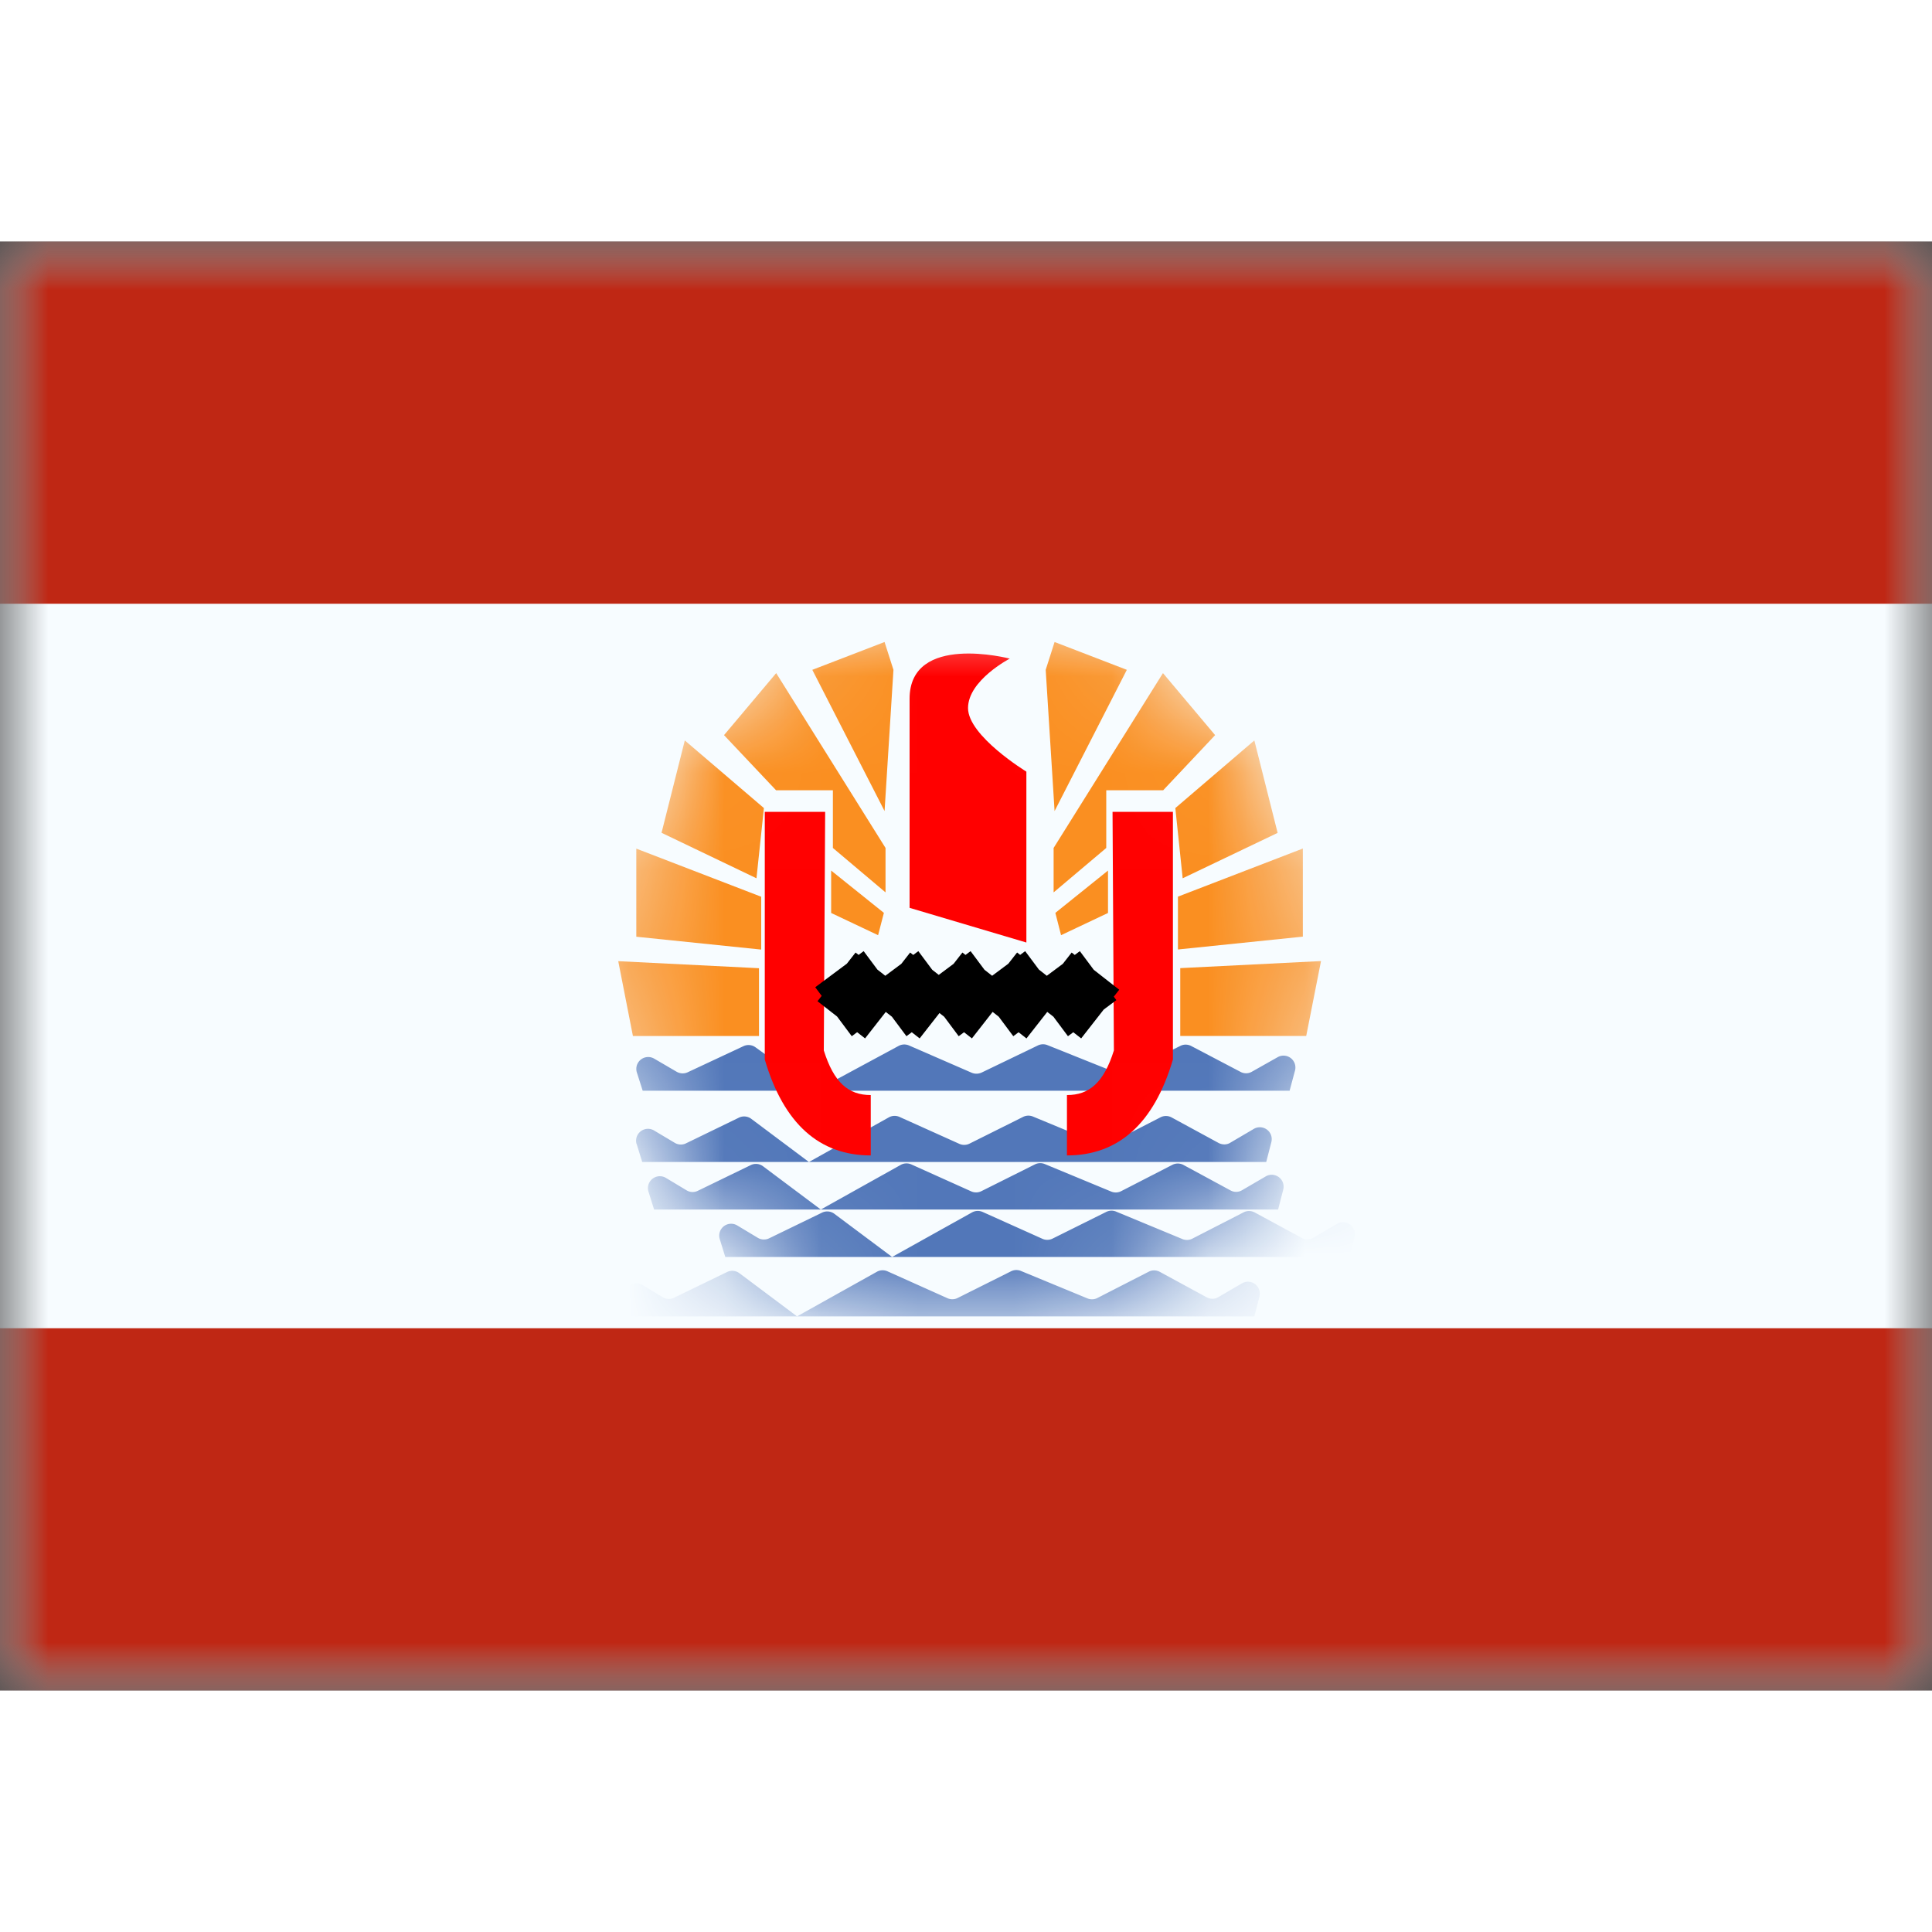 <svg fill="none" xmlns="http://www.w3.org/2000/svg" viewBox="0 0 20 15" height="1em" width="1em">
  <rect x="0" y="0" width="20" height="15" fill="#333333" stroke="none"/>
  <mask id="a" maskUnits="userSpaceOnUse" x="0" y="0" width="20" height="15">
    <path fill="#fff" d="M0 0h20v15H0z"/>
  </mask>
  <g mask="url(#a)">
    <path fill-rule="evenodd" clip-rule="evenodd" d="M0 0v15h20V0H0z" fill="#F7FCFF"/>
    <mask id="b" maskUnits="userSpaceOnUse" x="0" y="0" width="20" height="15">
      <path fill-rule="evenodd" clip-rule="evenodd" d="M0 0v15h20V0H0z" fill="#fff"/>
    </mask>
    <g mask="url(#b)">
      <path fill-rule="evenodd" clip-rule="evenodd" d="M0 0v3.75h20V0H0zm0 11.25V15h20v-3.75H0z" fill="#BF2714"/>
      <mask id="c" maskUnits="userSpaceOnUse" x="6" y="3" width="8" height="9">
        <path fill-rule="evenodd" clip-rule="evenodd" d="M10 11.25a3.75 3.75 0 100-7.5 3.75 3.75 0 000 7.5z" fill="#fff"/>
      </mask>
      <g mask="url(#c)">
        <path fill-rule="evenodd" clip-rule="evenodd" d="M6.593 8.603a.123.123 0 01.179-.144l.233.136c.035.02.078.022.114.005l.577-.27a.123.123 0 01.124.011l.623.45.86-.464a.123.123 0 01.108-.004l.648.282c.033.014.07.013.103-.002l.581-.28a.123.123 0 01.1-.004l.719.288a.123.123 0 00.1-.004l.557-.276a.123.123 0 01.112.001l.511.268a.12.12 0 00.118-.002l.266-.15a.123.123 0 01.18.138l-.056.209H6.653l-.06-.188zm-.003.741a.123.123 0 01.181-.141l.213.127c.036.022.08.024.117.006l.548-.266a.123.123 0 01.128.012l.597.447.827-.462a.123.123 0 01.11-.005l.62.279a.123.123 0 00.105-.002l.555-.277a.123.123 0 01.101-.004l.688.285a.123.123 0 00.103-.004l.531-.273a.123.123 0 01.115.002l.486.264c.038.02.084.02.12-.002l.245-.144a.123.123 0 01.181.137l-.053.206h-6.46l-.057-.185zm.123.492a.123.123 0 01.181-.142l.213.128a.12.12 0 00.117.005l.548-.266a.123.123 0 01.128.013l.597.447.827-.462a.123.123 0 01.11-.005l.62.279a.123.123 0 00.105-.002l.554-.277a.123.123 0 01.102-.004l.688.285a.123.123 0 00.103-.004l.531-.273a.123.123 0 01.115.002l.486.263a.12.12 0 00.12-.002l.245-.143a.123.123 0 01.181.137l-.053.206h-6.46l-.058-.185zm.738.492a.123.123 0 01.181-.142l.213.128c.035.021.08.023.117.005l.548-.266a.123.123 0 01.127.012l.598.447.827-.461a.123.123 0 01.11-.005l.619.278a.123.123 0 00.105-.002l.555-.276a.123.123 0 01.102-.004l.688.285a.123.123 0 00.103-.005l.53-.272a.123.123 0 01.116.002l.486.263c.037.02.083.02.12-.002l.244-.143a.123.123 0 01.182.137l-.053.205H7.508l-.057-.184zm-.983.615a.123.123 0 01.18-.142l.213.128c.036.021.08.023.117.005l.548-.266a.123.123 0 01.128.012l.597.447.827-.462a.123.123 0 01.11-.004l.62.278a.123.123 0 00.105-.002l.554-.277a.123.123 0 01.102-.003l.688.284a.123.123 0 00.103-.004l.531-.272a.123.123 0 01.115.001l.486.264c.038.02.084.02.12-.002l.245-.143a.123.123 0 01.181.136l-.053.206h-6.46l-.057-.184z" fill="#5277B9"/>
        <path d="M7.917 5.904h.625l-.014 2.47c.104.332.254.462.486.462v.625c-.528 0-.901-.324-1.097-.993V5.904zm4.225 0h-.625l.014 2.47c-.104.332-.254.462-.486.462v.625c.528 0 .9-.324 1.097-.993V5.904z" fill="red"/>
        <path fill-rule="evenodd" clip-rule="evenodd" d="M10.453 4.318s-1.037-.271-1.037.416v2.164l1.209.359V5.488s-.604-.369-.604-.658c0-.288.432-.512.432-.512z" fill="red"/>
        <path d="M8.709 8.057l.394-.504m-.035.487l-.378-.507m.584.524l.394-.504m-.034.487l-.378-.507m.559.524l.394-.504m-.034.487l-.378-.507m.583.524l.395-.504m-.035.487l-.378-.507m.584.524l.394-.504m-.034.487l-.378-.507" stroke="#000" stroke-width=".625"/>
        <path fill-rule="evenodd" clip-rule="evenodd" d="M8.409 4.434l.748 1.462.092-1.462-.092-.288-.748.288zm-.375 1.247l-.539-.571.54-.642 1.132 1.81v.46l-.545-.46v-.597h-.588zm-1.186.44l.983.471.077-.727-.819-.7-.241.957zM7.88 7.33l-1.293-.133v-.912l1.293.498v.547zm-1.328.895L6.4 7.45l1.457.073v.702H6.552zM8.604 6.95v-.438l.546.438-.06.231-.486-.23zm5.071.499l-.153.775h-1.304v-.702l1.457-.073zm-1.481-.12l1.293-.133v-.912l-1.293.498v.547zm1.032-1.207l-.983.47-.076-.727.818-.7.241.957zm-1.186-.44l.539-.572-.54-.642-1.132 1.81v.46l.545-.46v-.597h.588zm-.375-1.248l-.748 1.462-.092-1.462.092-.288.748.288zM11.47 6.95v-.438l-.545.438.059.231.486-.23z" fill="#FA8F21"/>
      </g>
    </g>
  </g>
</svg>
